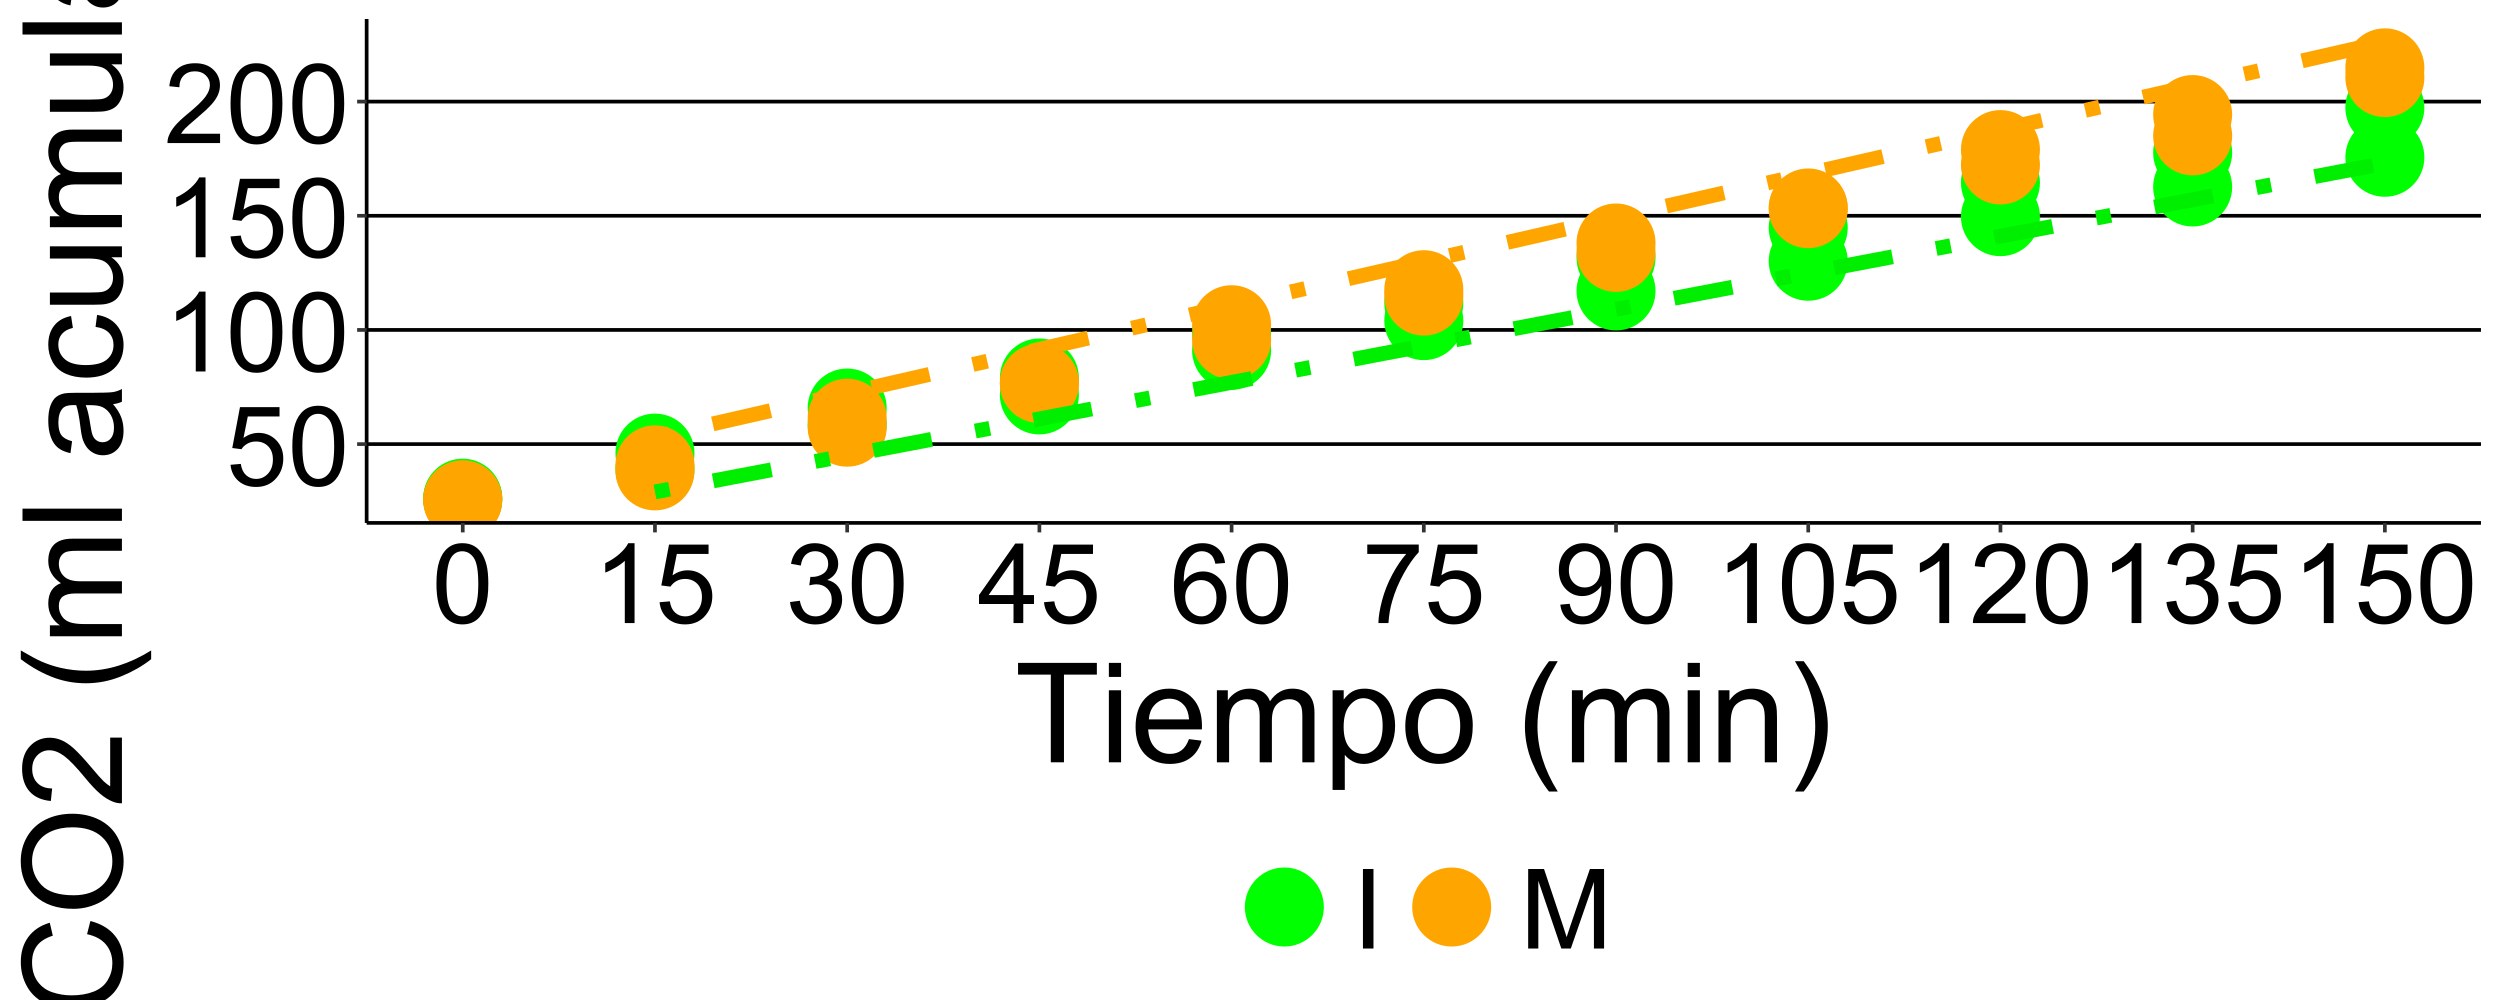 <?xml version="1.0" encoding="UTF-8"?>
<svg xmlns="http://www.w3.org/2000/svg" xmlns:xlink="http://www.w3.org/1999/xlink" width="720" height="288" viewBox="0 0 720 288">
<defs>
<g>
<g id="glyph-0-0">
<path d="M 1.328 -6 L 4.281 -6.25 C 4.5 -4.812 5.008 -3.73 5.805 -3.008 C 6.602 -2.285 7.562 -1.922 8.688 -1.922 C 10.043 -1.922 11.188 -2.434 12.125 -3.453 C 13.062 -4.473 13.531 -5.828 13.531 -7.516 C 13.531 -9.121 13.082 -10.387 12.18 -11.312 C 11.277 -12.238 10.098 -12.703 8.641 -12.703 C 7.734 -12.703 6.918 -12.496 6.188 -12.086 C 5.457 -11.676 4.887 -11.141 4.469 -10.484 L 1.828 -10.828 L 4.047 -22.594 L 15.438 -22.594 L 15.438 -19.906 L 6.297 -19.906 L 5.062 -13.75 C 6.438 -14.707 7.879 -15.188 9.391 -15.188 C 11.391 -15.188 13.078 -14.496 14.453 -13.109 C 15.828 -11.723 16.516 -9.941 16.516 -7.766 C 16.516 -5.691 15.91 -3.902 14.703 -2.391 C 13.234 -0.535 11.23 0.391 8.688 0.391 C 6.605 0.391 4.902 -0.191 3.586 -1.359 C 2.27 -2.527 1.516 -4.074 1.328 -6 Z M 1.328 -6 "/>
</g>
<g id="glyph-0-1">
<path d="M 1.328 -11.297 C 1.328 -14.004 1.605 -16.184 2.164 -17.836 C 2.723 -19.488 3.551 -20.762 4.648 -21.656 C 5.746 -22.551 7.129 -23 8.797 -23 C 10.027 -23 11.105 -22.754 12.031 -22.258 C 12.957 -21.762 13.723 -21.051 14.328 -20.117 C 14.934 -19.184 15.406 -18.051 15.75 -16.711 C 16.094 -15.371 16.266 -13.566 16.266 -11.297 C 16.266 -8.609 15.988 -6.441 15.438 -4.789 C 14.887 -3.137 14.059 -1.863 12.961 -0.961 C 11.863 -0.059 10.473 0.391 8.797 0.391 C 6.59 0.391 4.855 -0.402 3.594 -1.984 C 2.082 -3.891 1.328 -6.996 1.328 -11.297 M 4.219 -11.297 C 4.219 -7.535 4.66 -5.035 5.539 -3.789 C 6.418 -2.543 7.504 -1.922 8.797 -1.922 C 10.09 -1.922 11.176 -2.547 12.055 -3.797 C 12.934 -5.047 13.375 -7.547 13.375 -11.297 C 13.375 -15.066 12.934 -17.574 12.055 -18.812 C 11.176 -20.051 10.078 -20.672 8.766 -20.672 C 7.473 -20.672 6.441 -20.125 5.672 -19.031 C 4.703 -17.637 4.219 -15.059 4.219 -11.297 Z M 4.219 -11.297 "/>
</g>
<g id="glyph-0-2">
<path d="M 11.922 0 L 9.109 0 L 9.109 -17.922 C 8.434 -17.277 7.543 -16.629 6.445 -15.984 C 5.348 -15.34 4.359 -14.855 3.484 -14.531 L 3.484 -17.25 C 5.059 -17.988 6.434 -18.887 7.609 -19.938 C 8.785 -20.988 9.621 -22.012 10.109 -23 L 11.922 -23 Z M 11.922 0 "/>
</g>
<g id="glyph-0-3">
<path d="M 16.109 -2.703 L 16.109 0 L 0.969 0 C 0.949 -0.676 1.059 -1.328 1.297 -1.953 C 1.684 -2.984 2.301 -4 3.148 -5 C 3.996 -6 5.223 -7.156 6.828 -8.469 C 9.316 -10.512 11 -12.129 11.875 -13.32 C 12.75 -14.512 13.188 -15.641 13.188 -16.703 C 13.188 -17.816 12.789 -18.758 11.992 -19.523 C 11.195 -20.289 10.156 -20.672 8.875 -20.672 C 7.52 -20.672 6.438 -20.266 5.625 -19.453 C 4.812 -18.641 4.402 -17.516 4.391 -16.078 L 1.5 -16.375 C 1.699 -18.531 2.441 -20.176 3.734 -21.305 C 5.027 -22.434 6.762 -23 8.938 -23 C 11.137 -23 12.875 -22.391 14.156 -21.172 C 15.438 -19.953 16.078 -18.441 16.078 -16.641 C 16.078 -15.723 15.891 -14.824 15.516 -13.938 C 15.141 -13.051 14.52 -12.121 13.648 -11.141 C 12.777 -10.16 11.332 -8.816 9.312 -7.109 C 7.625 -5.691 6.543 -4.73 6.062 -4.227 C 5.582 -3.723 5.188 -3.215 4.875 -2.703 Z M 16.109 -2.703 "/>
</g>
<g id="glyph-0-4">
<path d="M 1.344 -6.047 L 4.156 -6.422 C 4.48 -4.828 5.027 -3.68 5.805 -2.977 C 6.582 -2.273 7.527 -1.922 8.641 -1.922 C 9.965 -1.922 11.082 -2.379 11.992 -3.297 C 12.902 -4.215 13.359 -5.348 13.359 -6.703 C 13.359 -7.996 12.938 -9.059 12.094 -9.898 C 11.25 -10.738 10.176 -11.156 8.875 -11.156 C 8.344 -11.156 7.684 -11.051 6.891 -10.844 L 7.203 -13.312 C 7.391 -13.293 7.543 -13.281 7.656 -13.281 C 8.855 -13.281 9.934 -13.594 10.891 -14.219 C 11.848 -14.844 12.328 -15.809 12.328 -17.109 C 12.328 -18.141 11.98 -18.996 11.281 -19.672 C 10.582 -20.348 9.684 -20.688 8.578 -20.688 C 7.484 -20.688 6.574 -20.344 5.844 -19.656 C 5.113 -18.969 4.645 -17.938 4.438 -16.562 L 1.625 -17.062 C 1.969 -18.949 2.75 -20.41 3.969 -21.445 C 5.188 -22.48 6.703 -23 8.516 -23 C 9.766 -23 10.918 -22.73 11.969 -22.195 C 13.02 -21.66 13.824 -20.926 14.383 -20 C 14.941 -19.074 15.219 -18.09 15.219 -17.047 C 15.219 -16.059 14.953 -15.156 14.422 -14.344 C 13.891 -13.531 13.105 -12.887 12.062 -12.406 C 13.418 -12.094 14.469 -11.445 15.219 -10.461 C 15.969 -9.477 16.344 -8.246 16.344 -6.766 C 16.344 -4.766 15.613 -3.07 14.156 -1.68 C 12.699 -0.289 10.855 0.406 8.625 0.406 C 6.613 0.406 4.945 -0.191 3.617 -1.391 C 2.289 -2.59 1.531 -4.141 1.344 -6.047 Z M 1.344 -6.047 "/>
</g>
<g id="glyph-0-5">
<path d="M 10.344 0 L 10.344 -5.484 L 0.406 -5.484 L 0.406 -8.062 L 10.859 -22.906 L 13.156 -22.906 L 13.156 -8.062 L 16.25 -8.062 L 16.25 -5.484 L 13.156 -5.484 L 13.156 0 L 10.344 0 M 10.344 -8.062 L 10.344 -18.391 L 3.172 -8.062 Z M 10.344 -8.062 "/>
</g>
<g id="glyph-0-6">
<path d="M 15.922 -17.297 L 13.125 -17.078 C 12.875 -18.184 12.52 -18.984 12.062 -19.484 C 11.301 -20.285 10.363 -20.688 9.25 -20.688 C 8.355 -20.688 7.566 -20.438 6.891 -19.938 C 6.004 -19.293 5.309 -18.348 4.797 -17.109 C 4.285 -15.871 4.02 -14.105 4 -11.812 C 4.676 -12.844 5.504 -13.609 6.484 -14.109 C 7.465 -14.609 8.488 -14.859 9.562 -14.859 C 11.438 -14.859 13.035 -14.168 14.352 -12.789 C 15.668 -11.41 16.328 -9.625 16.328 -7.438 C 16.328 -6 16.02 -4.664 15.398 -3.43 C 14.777 -2.195 13.926 -1.25 12.844 -0.594 C 11.762 0.062 10.531 0.391 9.156 0.391 C 6.812 0.391 4.902 -0.473 3.422 -2.195 C 1.941 -3.918 1.203 -6.762 1.203 -10.719 C 1.203 -15.145 2.02 -18.363 3.656 -20.375 C 5.082 -22.125 7.004 -23 9.422 -23 C 11.223 -23 12.699 -22.496 13.852 -21.484 C 15.004 -20.473 15.691 -19.078 15.922 -17.297 M 4.438 -7.422 C 4.438 -6.453 4.645 -5.527 5.055 -4.641 C 5.465 -3.754 6.043 -3.082 6.781 -2.617 C 7.52 -2.152 8.297 -1.922 9.109 -1.922 C 10.297 -1.922 11.316 -2.402 12.172 -3.359 C 13.027 -4.316 13.453 -5.621 13.453 -7.266 C 13.453 -8.848 13.031 -10.098 12.188 -11.008 C 11.344 -11.918 10.281 -12.375 9 -12.375 C 7.73 -12.375 6.652 -11.918 5.766 -11.008 C 4.879 -10.098 4.438 -8.902 4.438 -7.422 Z M 4.438 -7.422 "/>
</g>
<g id="glyph-0-7">
<path d="M 1.516 -19.906 L 1.516 -22.609 L 16.344 -22.609 L 16.344 -20.422 C 14.887 -18.871 13.441 -16.809 12.008 -14.234 C 10.574 -11.66 9.469 -9.016 8.688 -6.297 C 8.125 -4.379 7.766 -2.281 7.609 0 L 4.719 0 C 4.75 -1.801 5.105 -3.98 5.781 -6.531 C 6.457 -9.082 7.43 -11.543 8.695 -13.914 C 9.961 -16.285 11.309 -18.281 12.734 -19.906 Z M 1.516 -19.906 "/>
</g>
<g id="glyph-0-8">
<path d="M 1.75 -5.297 L 4.453 -5.547 C 4.684 -4.277 5.121 -3.355 5.766 -2.781 C 6.41 -2.207 7.238 -1.922 8.25 -1.922 C 9.113 -1.922 9.871 -2.121 10.523 -2.516 C 11.176 -2.91 11.707 -3.441 12.125 -4.102 C 12.543 -4.762 12.891 -5.656 13.172 -6.781 C 13.453 -7.906 13.594 -9.051 13.594 -10.219 C 13.594 -10.344 13.59 -10.531 13.578 -10.781 C 13.016 -9.887 12.246 -9.16 11.273 -8.602 C 10.301 -8.043 9.246 -7.766 8.109 -7.766 C 6.215 -7.766 4.609 -8.453 3.297 -9.828 C 1.984 -11.203 1.328 -13.016 1.328 -15.266 C 1.328 -17.59 2.012 -19.457 3.383 -20.875 C 4.754 -22.293 6.469 -23 8.531 -23 C 10.02 -23 11.383 -22.598 12.617 -21.797 C 13.852 -20.996 14.789 -19.852 15.43 -18.367 C 16.07 -16.883 16.391 -14.734 16.391 -11.922 C 16.391 -8.996 16.074 -6.664 15.438 -4.93 C 14.801 -3.195 13.855 -1.875 12.602 -0.969 C 11.348 -0.062 9.875 0.391 8.188 0.391 C 6.395 0.391 4.934 -0.105 3.797 -1.102 C 2.66 -2.098 1.98 -3.496 1.75 -5.297 M 13.266 -15.406 C 13.266 -17.02 12.836 -18.301 11.977 -19.25 C 11.117 -20.199 10.082 -20.672 8.875 -20.672 C 7.625 -20.672 6.535 -20.16 5.609 -19.141 C 4.684 -18.121 4.219 -16.797 4.219 -15.172 C 4.219 -13.715 4.66 -12.527 5.539 -11.617 C 6.418 -10.707 7.504 -10.25 8.797 -10.25 C 10.098 -10.25 11.168 -10.707 12.008 -11.617 C 12.848 -12.527 13.266 -13.793 13.266 -15.406 Z M 13.266 -15.406 "/>
</g>
<g id="glyph-0-9">
<path d="M 2.984 0 L 2.984 -22.906 L 6.016 -22.906 L 6.016 0 Z M 2.984 0 "/>
</g>
<g id="glyph-0-10">
<path d="M 2.375 0 L 2.375 -22.906 L 6.938 -22.906 L 12.359 -6.688 C 12.859 -5.176 13.223 -4.047 13.453 -3.297 C 13.715 -4.129 14.121 -5.355 14.672 -6.969 L 20.156 -22.906 L 24.234 -22.906 L 24.234 0 L 21.312 0 L 21.312 -19.172 L 14.656 0 L 11.922 0 L 5.297 -19.5 L 5.297 0 Z M 2.375 0 "/>
</g>
<g id="glyph-1-0">
<path d="M 10.371 0 L 10.371 -25.254 L 0.938 -25.254 L 0.938 -28.633 L 23.633 -28.633 L 23.633 -25.254 L 14.16 -25.254 L 14.16 0 Z M 10.371 0 "/>
</g>
<g id="glyph-1-1">
<path d="M 2.656 -24.59 L 2.656 -28.633 L 6.172 -28.633 L 6.172 -24.59 L 2.656 -24.59 M 2.656 0 L 2.656 -20.742 L 6.172 -20.742 L 6.172 0 Z M 2.656 0 "/>
</g>
<g id="glyph-1-2">
<path d="M 16.836 -6.68 L 20.469 -6.23 C 19.895 -4.109 18.836 -2.461 17.285 -1.289 C 15.734 -0.117 13.758 0.469 11.348 0.469 C 8.312 0.469 5.906 -0.465 4.133 -2.336 C 2.352 -4.203 1.465 -6.824 1.465 -10.195 C 1.465 -13.684 2.363 -16.395 4.16 -18.32 C 5.957 -20.246 8.289 -21.211 11.152 -21.211 C 13.926 -21.211 16.191 -20.266 17.949 -18.379 C 19.707 -16.492 20.586 -13.836 20.586 -10.41 C 20.586 -10.203 20.578 -9.891 20.566 -9.473 L 5.098 -9.473 C 5.227 -7.195 5.871 -5.449 7.031 -4.238 C 8.191 -3.027 9.637 -2.422 11.367 -2.422 C 12.656 -2.422 13.758 -2.762 14.668 -3.438 C 15.578 -4.113 16.301 -5.195 16.836 -6.68 M 5.293 -12.363 L 16.875 -12.363 C 16.719 -14.109 16.277 -15.418 15.547 -16.289 C 14.426 -17.645 12.977 -18.32 11.191 -18.32 C 9.578 -18.32 8.219 -17.781 7.117 -16.699 C 6.02 -15.617 5.41 -14.172 5.293 -12.363 Z M 5.293 -12.363 "/>
</g>
<g id="glyph-1-3">
<path d="M 2.637 0 L 2.637 -20.742 L 5.781 -20.742 L 5.781 -17.832 C 6.434 -18.848 7.297 -19.664 8.379 -20.281 C 9.461 -20.902 10.691 -21.211 12.07 -21.211 C 13.605 -21.211 14.867 -20.891 15.852 -20.254 C 16.832 -19.617 17.527 -18.723 17.93 -17.578 C 19.57 -20 21.707 -21.211 24.336 -21.211 C 26.395 -21.211 27.977 -20.641 29.082 -19.5 C 30.188 -18.363 30.742 -16.609 30.742 -14.238 L 30.742 0 L 27.246 0 L 27.246 -13.066 C 27.246 -14.473 27.133 -15.484 26.906 -16.102 C 26.676 -16.723 26.262 -17.219 25.664 -17.598 C 25.066 -17.977 24.363 -18.164 23.555 -18.164 C 22.098 -18.164 20.887 -17.68 19.922 -16.711 C 18.957 -15.738 18.477 -14.188 18.477 -12.051 L 18.477 0 L 14.961 0 L 14.961 -13.477 C 14.961 -15.039 14.676 -16.211 14.102 -16.992 C 13.527 -17.773 12.59 -18.164 11.289 -18.164 C 10.301 -18.164 9.383 -17.902 8.547 -17.383 C 7.703 -16.863 7.098 -16.102 6.719 -15.098 C 6.34 -14.094 6.152 -12.648 6.152 -10.762 L 6.152 0 Z M 2.637 0 "/>
</g>
<g id="glyph-1-4">
<path d="M 2.637 7.949 L 2.637 -20.742 L 5.84 -20.742 L 5.84 -18.047 C 6.594 -19.102 7.449 -19.891 8.398 -20.422 C 9.348 -20.945 10.5 -21.211 11.855 -21.211 C 13.625 -21.211 15.188 -20.754 16.543 -19.844 C 17.898 -18.934 18.918 -17.648 19.609 -15.984 C 20.301 -14.328 20.645 -12.508 20.645 -10.527 C 20.645 -8.406 20.266 -6.492 19.5 -4.797 C 18.742 -3.094 17.633 -1.793 16.18 -0.891 C 14.73 0.016 13.203 0.469 11.602 0.469 C 10.43 0.469 9.379 0.223 8.445 -0.273 C 7.516 -0.77 6.75 -1.395 6.152 -2.148 L 6.152 7.949 L 2.637 7.949 M 5.82 -10.254 C 5.82 -7.586 6.359 -5.613 7.441 -4.336 C 8.523 -3.059 9.832 -2.422 11.367 -2.422 C 12.93 -2.422 14.266 -3.082 15.383 -4.406 C 16.492 -5.727 17.051 -7.773 17.051 -10.547 C 17.051 -13.191 16.508 -15.168 15.422 -16.484 C 14.332 -17.801 13.035 -18.457 11.523 -18.457 C 10.027 -18.457 8.703 -17.758 7.547 -16.359 C 6.398 -14.957 5.82 -12.922 5.82 -10.254 Z M 5.82 -10.254 "/>
</g>
<g id="glyph-1-5">
<path d="M 1.328 -10.371 C 1.328 -14.211 2.395 -17.059 4.531 -18.906 C 6.316 -20.441 8.488 -21.211 11.055 -21.211 C 13.906 -21.211 16.238 -20.277 18.047 -18.406 C 19.855 -16.539 20.762 -13.957 20.762 -10.664 C 20.762 -7.996 20.359 -5.895 19.562 -4.367 C 18.758 -2.836 17.594 -1.648 16.062 -0.801 C 14.535 0.047 12.863 0.469 11.055 0.469 C 8.152 0.469 5.805 -0.461 4.016 -2.324 C 2.223 -4.188 1.328 -6.867 1.328 -10.371 M 4.941 -10.371 C 4.941 -7.715 5.52 -5.727 6.68 -4.406 C 7.84 -3.082 9.297 -2.422 11.055 -2.422 C 12.801 -2.422 14.25 -3.086 15.41 -4.414 C 16.57 -5.742 17.148 -7.766 17.148 -10.488 C 17.148 -13.055 16.566 -14.996 15.398 -16.32 C 14.234 -17.641 12.785 -18.301 11.055 -18.301 C 9.297 -18.301 7.84 -17.645 6.68 -16.328 C 5.52 -15.012 4.941 -13.027 4.941 -10.371 Z M 4.941 -10.371 "/>
</g>
<g id="glyph-1-6">
</g>
<g id="glyph-1-7">
<path d="M 9.355 8.418 C 7.414 5.969 5.773 3.105 4.434 -0.176 C 3.094 -3.457 2.422 -6.855 2.422 -10.371 C 2.422 -13.469 2.922 -16.438 3.926 -19.277 C 5.098 -22.57 6.906 -25.852 9.355 -29.121 L 11.875 -29.121 C 10.301 -26.414 9.258 -24.48 8.75 -23.32 C 7.957 -21.523 7.332 -19.648 6.875 -17.695 C 6.316 -15.262 6.035 -12.812 6.035 -10.352 C 6.035 -4.09 7.98 2.168 11.875 8.418 Z M 9.355 8.418 "/>
</g>
<g id="glyph-1-8">
<path d="M 2.637 0 L 2.637 -20.742 L 5.801 -20.742 L 5.801 -17.793 C 7.324 -20.07 9.523 -21.211 12.402 -21.211 C 13.652 -21.211 14.801 -20.984 15.852 -20.539 C 16.898 -20.086 17.684 -19.5 18.203 -18.77 C 18.723 -18.039 19.09 -17.176 19.297 -16.172 C 19.426 -15.52 19.492 -14.383 19.492 -12.754 L 19.492 0 L 15.977 0 L 15.977 -12.617 C 15.977 -14.051 15.84 -15.121 15.566 -15.828 C 15.293 -16.539 14.809 -17.105 14.109 -17.531 C 13.414 -17.953 12.598 -18.164 11.66 -18.164 C 10.164 -18.164 8.871 -17.688 7.781 -16.738 C 6.695 -15.789 6.152 -13.984 6.152 -11.328 L 6.152 0 Z M 2.637 0 "/>
</g>
<g id="glyph-1-9">
<path d="M 4.941 8.418 L 2.422 8.418 C 6.316 2.168 8.262 -4.09 8.262 -10.352 C 8.262 -12.801 7.98 -15.227 7.422 -17.637 C 6.98 -19.59 6.359 -21.465 5.566 -23.262 C 5.059 -24.434 4.012 -26.387 2.422 -29.121 L 4.941 -29.121 C 7.391 -25.852 9.199 -22.57 10.371 -19.277 C 11.375 -16.438 11.875 -13.469 11.875 -10.371 C 11.875 -6.855 11.203 -3.457 9.852 -0.176 C 8.508 3.105 6.867 5.969 4.941 8.418 Z M 4.941 8.418 "/>
</g>
<g id="glyph-2-0">
<path d="M -10.039 -23.516 L -9.082 -27.305 C -5.969 -26.512 -3.598 -25.082 -1.961 -23.016 C -0.328 -20.953 0.488 -18.43 0.488 -15.449 C 0.488 -12.363 -0.141 -9.852 -1.395 -7.922 C -2.652 -5.984 -4.473 -4.516 -6.855 -3.508 C -9.238 -2.496 -11.797 -1.992 -14.531 -1.992 C -17.512 -1.992 -20.113 -2.562 -22.336 -3.703 C -24.555 -4.84 -26.242 -6.461 -27.391 -8.566 C -28.547 -10.668 -29.121 -12.98 -29.121 -15.508 C -29.121 -18.371 -28.391 -20.781 -26.934 -22.734 C -25.477 -24.688 -23.426 -26.047 -20.781 -26.816 L -19.902 -23.086 C -21.984 -22.422 -23.504 -21.457 -24.453 -20.195 C -25.402 -18.934 -25.879 -17.344 -25.879 -15.43 C -25.879 -13.23 -25.352 -11.391 -24.297 -9.914 C -23.242 -8.434 -21.828 -7.395 -20.047 -6.797 C -18.273 -6.199 -16.438 -5.898 -14.551 -5.898 C -12.117 -5.898 -9.988 -6.254 -8.172 -6.965 C -6.355 -7.672 -5 -8.777 -4.102 -10.273 C -3.203 -11.77 -2.754 -13.391 -2.754 -15.137 C -2.754 -17.258 -3.367 -19.055 -4.59 -20.527 C -5.812 -22 -7.629 -22.996 -10.039 -23.516 Z M -10.039 -23.516 "/>
</g>
<g id="glyph-2-1">
<path d="M -13.945 -1.934 C -18.699 -1.934 -22.418 -3.211 -25.109 -5.762 C -27.797 -8.312 -29.141 -11.609 -29.141 -15.645 C -29.141 -18.289 -28.508 -20.672 -27.246 -22.793 C -25.984 -24.914 -24.223 -26.531 -21.961 -27.648 C -19.703 -28.758 -17.141 -29.316 -14.277 -29.316 C -11.375 -29.316 -8.777 -28.73 -6.484 -27.559 C -4.191 -26.387 -2.457 -24.727 -1.277 -22.578 C -0.102 -20.43 0.488 -18.113 0.488 -15.625 C 0.488 -12.93 -0.164 -10.52 -1.465 -8.398 C -2.766 -6.277 -4.543 -4.668 -6.797 -3.574 C -9.051 -2.48 -11.434 -1.934 -13.945 -1.934 M -13.887 -5.84 C -10.438 -5.84 -7.719 -6.77 -5.73 -8.625 C -3.746 -10.477 -2.754 -12.805 -2.754 -15.605 C -2.754 -18.457 -3.758 -20.805 -5.762 -22.648 C -7.766 -24.488 -10.613 -25.41 -14.297 -25.41 C -16.629 -25.41 -18.664 -25.016 -20.398 -24.227 C -22.141 -23.441 -23.484 -22.289 -24.445 -20.773 C -25.398 -19.254 -25.879 -17.551 -25.879 -15.664 C -25.879 -12.98 -24.957 -10.676 -23.117 -8.742 C -21.273 -6.809 -18.195 -5.84 -13.887 -5.84 Z M -13.887 -5.84 "/>
</g>
<g id="glyph-2-2">
<path d="M -3.379 -20.137 L 0 -20.137 L 0 -1.211 C -0.848 -1.184 -1.66 -1.32 -2.441 -1.621 C -3.73 -2.102 -5 -2.875 -6.25 -3.938 C -7.5 -4.996 -8.945 -6.531 -10.586 -8.535 C -13.137 -11.648 -15.16 -13.75 -16.648 -14.844 C -18.141 -15.938 -19.551 -16.484 -20.879 -16.484 C -22.273 -16.484 -23.445 -15.988 -24.406 -14.992 C -25.359 -13.996 -25.84 -12.695 -25.84 -11.094 C -25.84 -9.402 -25.332 -8.047 -24.316 -7.031 C -23.301 -6.016 -21.895 -5.5 -20.098 -5.488 L -20.469 -1.875 C -23.164 -2.121 -25.219 -3.055 -26.633 -4.668 C -28.043 -6.281 -28.75 -8.449 -28.75 -11.172 C -28.75 -13.918 -27.988 -16.094 -26.465 -17.695 C -24.941 -19.297 -23.055 -20.098 -20.801 -20.098 C -19.656 -20.098 -18.527 -19.863 -17.422 -19.395 C -16.316 -18.926 -15.148 -18.148 -13.926 -17.062 C -12.703 -15.973 -11.023 -14.168 -8.887 -11.641 C -7.117 -9.531 -5.914 -8.176 -5.281 -7.578 C -4.652 -6.98 -4.016 -6.484 -3.379 -6.094 Z M -3.379 -20.137 "/>
</g>
<g id="glyph-2-3">
</g>
<g id="glyph-2-4">
<path d="M 8.418 -9.355 C 5.969 -7.414 3.105 -5.773 -0.176 -4.434 C -3.457 -3.094 -6.855 -2.422 -10.371 -2.422 C -13.469 -2.422 -16.438 -2.922 -19.277 -3.926 C -22.57 -5.098 -25.852 -6.906 -29.121 -9.355 L -29.121 -11.875 C -26.414 -10.301 -24.48 -9.258 -23.32 -8.75 C -21.523 -7.957 -19.648 -7.332 -17.695 -6.875 C -15.262 -6.316 -12.812 -6.035 -10.352 -6.035 C -4.09 -6.035 2.168 -7.98 8.418 -11.875 Z M 8.418 -9.355 "/>
</g>
<g id="glyph-2-5">
<path d="M 0 -2.637 L -20.742 -2.637 L -20.742 -5.781 L -17.832 -5.781 C -18.848 -6.434 -19.664 -7.297 -20.281 -8.379 C -20.902 -9.461 -21.211 -10.691 -21.211 -12.07 C -21.211 -13.605 -20.891 -14.867 -20.254 -15.852 C -19.617 -16.832 -18.723 -17.527 -17.578 -17.93 C -20 -19.57 -21.211 -21.707 -21.211 -24.336 C -21.211 -26.395 -20.641 -27.977 -19.5 -29.082 C -18.363 -30.188 -16.609 -30.742 -14.238 -30.742 L 0 -30.742 L 0 -27.246 L -13.066 -27.246 C -14.473 -27.246 -15.484 -27.133 -16.102 -26.906 C -16.723 -26.676 -17.219 -26.262 -17.598 -25.664 C -17.977 -25.066 -18.164 -24.363 -18.164 -23.555 C -18.164 -22.098 -17.68 -20.887 -16.711 -19.922 C -15.738 -18.957 -14.188 -18.477 -12.051 -18.477 L 0 -18.477 L 0 -14.961 L -13.477 -14.961 C -15.039 -14.961 -16.211 -14.676 -16.992 -14.102 C -17.773 -13.527 -18.164 -12.59 -18.164 -11.289 C -18.164 -10.301 -17.902 -9.387 -17.383 -8.547 C -16.863 -7.707 -16.102 -7.098 -15.098 -6.719 C -14.094 -6.34 -12.648 -6.152 -10.762 -6.152 L 0 -6.152 Z M 0 -2.637 "/>
</g>
<g id="glyph-2-6">
<path d="M 0 -2.559 L -28.633 -2.559 L -28.633 -6.074 L 0 -6.074 Z M 0 -2.559 "/>
</g>
<g id="glyph-2-7">
<path d="M -2.559 -16.172 C -1.453 -14.871 -0.672 -13.617 -0.215 -12.414 C 0.242 -11.207 0.469 -9.914 0.469 -8.535 C 0.469 -6.258 -0.09 -4.504 -1.199 -3.281 C -2.312 -2.059 -3.738 -1.445 -5.469 -1.445 C -6.484 -1.445 -7.414 -1.676 -8.25 -2.141 C -9.094 -2.602 -9.766 -3.207 -10.273 -3.957 C -10.781 -4.703 -11.164 -5.547 -11.426 -6.484 C -11.609 -7.176 -11.785 -8.215 -11.953 -9.609 C -12.293 -12.449 -12.695 -14.539 -13.164 -15.879 C -13.645 -15.891 -13.953 -15.898 -14.082 -15.898 C -15.516 -15.898 -16.523 -15.566 -17.109 -14.902 C -17.902 -14.004 -18.301 -12.668 -18.301 -10.898 C -18.301 -9.246 -18.012 -8.023 -17.43 -7.238 C -16.852 -6.449 -15.828 -5.867 -14.355 -5.488 L -14.824 -2.051 C -16.297 -2.363 -17.484 -2.879 -18.391 -3.594 C -19.293 -4.309 -19.988 -5.344 -20.477 -6.699 C -20.969 -8.055 -21.211 -9.621 -21.211 -11.406 C -21.211 -13.176 -21.004 -14.617 -20.586 -15.723 C -20.168 -16.828 -19.645 -17.645 -19.016 -18.164 C -18.383 -18.684 -17.586 -19.051 -16.621 -19.258 C -16.023 -19.375 -14.941 -19.434 -13.379 -19.434 L -8.691 -19.434 C -5.422 -19.434 -3.355 -19.508 -2.488 -19.656 C -1.625 -19.809 -0.793 -20.105 0 -20.547 L 0 -16.875 C -0.73 -16.512 -1.582 -16.277 -2.559 -16.172 M -10.41 -15.879 C -9.891 -14.602 -9.445 -12.688 -9.082 -10.137 C -8.875 -8.691 -8.641 -7.668 -8.379 -7.07 C -8.117 -6.473 -7.738 -6.008 -7.234 -5.684 C -6.734 -5.359 -6.18 -5.195 -5.566 -5.195 C -4.629 -5.195 -3.848 -5.551 -3.223 -6.258 C -2.598 -6.969 -2.285 -8.008 -2.285 -9.375 C -2.285 -10.73 -2.582 -11.934 -3.172 -12.988 C -3.766 -14.043 -4.578 -14.816 -5.605 -15.312 C -6.398 -15.691 -7.57 -15.879 -9.121 -15.879 Z M -10.41 -15.879 "/>
</g>
<g id="glyph-2-8">
<path d="M -7.598 -16.172 L -7.148 -19.629 C -4.766 -19.25 -2.898 -18.285 -1.551 -16.727 C -0.207 -15.172 0.469 -13.262 0.469 -10.996 C 0.469 -8.156 -0.457 -5.875 -2.312 -4.148 C -4.168 -2.426 -6.828 -1.562 -10.293 -1.562 C -12.531 -1.562 -14.492 -1.934 -16.172 -2.676 C -17.852 -3.418 -19.109 -4.547 -19.953 -6.066 C -20.789 -7.582 -21.211 -9.23 -21.211 -11.016 C -21.211 -13.27 -20.641 -15.109 -19.5 -16.543 C -18.363 -17.977 -16.746 -18.895 -14.648 -19.297 L -14.121 -15.879 C -15.516 -15.555 -16.562 -14.977 -17.266 -14.152 C -17.969 -13.324 -18.32 -12.324 -18.32 -11.152 C -18.32 -9.383 -17.688 -7.941 -16.414 -6.836 C -15.148 -5.73 -13.137 -5.176 -10.391 -5.176 C -7.605 -5.176 -5.578 -5.711 -4.316 -6.777 C -3.055 -7.844 -2.422 -9.238 -2.422 -10.957 C -2.422 -12.336 -2.844 -13.488 -3.691 -14.414 C -4.539 -15.34 -5.84 -15.926 -7.598 -16.172 Z M -7.598 -16.172 "/>
</g>
<g id="glyph-2-9">
<path d="M 0 -16.23 L -3.047 -16.23 C -0.703 -14.617 0.469 -12.422 0.469 -9.648 C 0.469 -8.426 0.234 -7.281 -0.234 -6.219 C -0.703 -5.16 -1.293 -4.371 -2 -3.859 C -2.711 -3.344 -3.582 -2.98 -4.609 -2.773 C -5.301 -2.629 -6.395 -2.559 -7.891 -2.559 L -20.742 -2.559 L -20.742 -6.074 L -9.238 -6.074 C -7.402 -6.074 -6.164 -6.145 -5.527 -6.289 C -4.602 -6.512 -3.875 -6.98 -3.348 -7.695 C -2.82 -8.41 -2.559 -9.297 -2.559 -10.352 C -2.559 -11.406 -2.828 -12.395 -3.367 -13.32 C -3.91 -14.246 -4.645 -14.898 -5.574 -15.281 C -6.508 -15.668 -7.859 -15.859 -9.629 -15.859 L -20.742 -15.859 L -20.742 -19.375 L 0 -19.375 Z M 0 -16.23 "/>
</g>
<g id="glyph-2-10">
<path d="M 0 -16.094 L -2.617 -16.094 C -0.559 -14.777 0.469 -12.844 0.469 -10.293 C 0.469 -8.641 0.012 -7.117 -0.898 -5.734 C -1.809 -4.344 -3.082 -3.273 -4.719 -2.512 C -6.352 -1.75 -8.23 -1.367 -10.352 -1.367 C -12.422 -1.367 -14.301 -1.711 -15.984 -2.402 C -17.672 -3.094 -18.965 -4.129 -19.863 -5.508 C -20.762 -6.887 -21.211 -8.43 -21.211 -10.137 C -21.211 -11.387 -20.945 -12.5 -20.422 -13.477 C -19.891 -14.453 -19.207 -15.246 -18.359 -15.859 L -28.633 -15.859 L -28.633 -19.355 L 0 -19.355 L 0 -16.094 M -10.352 -4.98 C -7.695 -4.98 -5.711 -5.539 -4.395 -6.66 C -3.078 -7.781 -2.422 -9.102 -2.422 -10.625 C -2.422 -12.16 -3.051 -13.469 -4.305 -14.539 C -5.562 -15.617 -7.48 -16.152 -10.059 -16.152 C -12.898 -16.152 -14.98 -15.605 -16.309 -14.512 C -17.637 -13.418 -18.301 -12.07 -18.301 -10.469 C -18.301 -8.906 -17.664 -7.602 -16.387 -6.555 C -15.109 -5.504 -13.098 -4.98 -10.352 -4.98 Z M -10.352 -4.98 "/>
</g>
<g id="glyph-2-11">
<path d="M -10.371 -1.328 C -14.211 -1.328 -17.059 -2.395 -18.906 -4.531 C -20.441 -6.316 -21.211 -8.488 -21.211 -11.055 C -21.211 -13.906 -20.277 -16.238 -18.406 -18.047 C -16.539 -19.855 -13.957 -20.762 -10.664 -20.762 C -7.996 -20.762 -5.895 -20.359 -4.363 -19.562 C -2.836 -18.758 -1.648 -17.594 -0.801 -16.062 C 0.047 -14.535 0.469 -12.863 0.469 -11.055 C 0.469 -8.152 -0.461 -5.805 -2.324 -4.016 C -4.188 -2.223 -6.867 -1.328 -10.371 -1.328 M -10.371 -4.941 C -7.715 -4.941 -5.727 -5.52 -4.406 -6.68 C -3.082 -7.84 -2.422 -9.297 -2.422 -11.055 C -2.422 -12.801 -3.086 -14.25 -4.414 -15.41 C -5.742 -16.57 -7.766 -17.148 -10.488 -17.148 C -13.055 -17.148 -14.996 -16.566 -16.32 -15.402 C -17.641 -14.234 -18.301 -12.785 -18.301 -11.055 C -18.301 -9.297 -17.645 -7.84 -16.328 -6.68 C -15.012 -5.52 -13.027 -4.941 -10.371 -4.941 Z M -10.371 -4.941 "/>
</g>
<g id="glyph-2-12">
<path d="M 0.488 0 L -29.121 -8.301 L -29.121 -11.113 L 0.488 -2.832 Z M 0.488 0 "/>
</g>
<g id="glyph-2-13">
<path d="M 0 -2.93 L -28.633 -2.93 L -28.633 -6.719 L -14.434 -6.719 L -28.633 -20.938 L -28.633 -26.074 L -17.031 -14.062 L 0 -26.602 L 0 -21.602 L -14.492 -11.406 L -9.922 -6.719 L 0 -6.719 Z M 0 -2.93 "/>
</g>
<g id="glyph-2-14">
<path d="M 1.719 -1.992 L 2.227 -5.41 C 3.281 -5.555 4.051 -5.949 4.531 -6.602 C 5.184 -7.473 5.508 -8.664 5.508 -10.176 C 5.508 -11.805 5.184 -13.059 4.531 -13.945 C 3.879 -14.832 2.969 -15.43 1.797 -15.742 C 1.082 -15.926 -0.422 -16.008 -2.715 -15.996 C -0.906 -14.461 0 -12.547 0 -10.254 C 0 -7.402 -1.027 -5.195 -3.086 -3.633 C -5.145 -2.07 -7.609 -1.289 -10.488 -1.289 C -12.469 -1.289 -14.293 -1.648 -15.969 -2.363 C -17.641 -3.078 -18.934 -4.117 -19.844 -5.48 C -20.754 -6.84 -21.211 -8.438 -21.211 -10.273 C -21.211 -12.723 -20.223 -14.738 -18.242 -16.328 L -20.742 -16.328 L -20.742 -19.57 L -2.812 -19.57 C 0.418 -19.57 2.707 -19.242 4.055 -18.586 C 5.402 -17.926 6.465 -16.883 7.246 -15.461 C 8.027 -14.031 8.418 -12.277 8.418 -10.195 C 8.418 -7.723 7.859 -5.723 6.75 -4.199 C 5.633 -2.676 3.957 -1.941 1.719 -1.992 M -10.742 -4.902 C -8.02 -4.902 -6.035 -5.441 -4.785 -6.523 C -3.535 -7.605 -2.91 -8.957 -2.91 -10.586 C -2.91 -12.199 -3.531 -13.555 -4.773 -14.648 C -6.02 -15.742 -7.969 -16.289 -10.625 -16.289 C -13.164 -16.289 -15.078 -15.727 -16.367 -14.602 C -17.656 -13.473 -18.301 -12.117 -18.301 -10.527 C -18.301 -8.965 -17.664 -7.637 -16.398 -6.543 C -15.125 -5.449 -13.242 -4.902 -10.742 -4.902 Z M -10.742 -4.902 "/>
</g>
<g id="glyph-2-15">
<path d="M 8.418 -4.941 L 8.418 -2.422 C 2.168 -6.316 -4.09 -8.262 -10.352 -8.262 C -12.801 -8.262 -15.227 -7.98 -17.637 -7.422 C -19.59 -6.98 -21.465 -6.359 -23.262 -5.566 C -24.434 -5.059 -26.387 -4.012 -29.121 -2.422 L -29.121 -4.941 C -25.852 -7.391 -22.57 -9.199 -19.277 -10.371 C -16.438 -11.375 -13.469 -11.875 -10.371 -11.875 C -6.855 -11.875 -3.457 -11.203 -0.176 -9.852 C 3.105 -8.508 5.969 -6.867 8.418 -4.941 Z M 8.418 -4.941 "/>
</g>
</g>
<clipPath id="clip-0">
<path clip-rule="nonzero" d="M 105.594 5.48 L 714.523 5.48 L 714.523 150.602 L 105.594 150.602 Z M 105.594 5.48 "/>
</clipPath>
<clipPath id="clip-1">
<path clip-rule="nonzero" d="M 105.594 127 L 714.523 127 L 714.523 129 L 105.594 129 Z M 105.594 127 "/>
</clipPath>
<clipPath id="clip-2">
<path clip-rule="nonzero" d="M 105.594 94 L 714.523 94 L 714.523 96 L 105.594 96 Z M 105.594 94 "/>
</clipPath>
<clipPath id="clip-3">
<path clip-rule="nonzero" d="M 105.594 61 L 714.523 61 L 714.523 63 L 105.594 63 Z M 105.594 61 "/>
</clipPath>
<clipPath id="clip-4">
<path clip-rule="nonzero" d="M 105.594 28 L 714.523 28 L 714.523 30 L 105.594 30 Z M 105.594 28 "/>
</clipPath>
<clipPath id="clip-5">
<path clip-rule="nonzero" d="M 122 132 L 145 132 L 145 150.602 L 122 150.602 Z M 122 132 "/>
</clipPath>
<clipPath id="clip-6">
<path clip-rule="nonzero" d="M 121 132 L 145 132 L 145 150.602 L 121 150.602 Z M 121 132 "/>
</clipPath>
<clipPath id="clip-7">
<path clip-rule="nonzero" d="M 122 132 L 145 132 L 145 150.602 L 122 150.602 Z M 122 132 "/>
</clipPath>
<clipPath id="clip-8">
<path clip-rule="nonzero" d="M 121 132 L 145 132 L 145 150.602 L 121 150.602 Z M 121 132 "/>
</clipPath>
<clipPath id="clip-9">
<path clip-rule="nonzero" d="M 122 132 L 145 132 L 145 150.602 L 122 150.602 Z M 122 132 "/>
</clipPath>
<clipPath id="clip-10">
<path clip-rule="nonzero" d="M 121 132 L 145 132 L 145 150.602 L 121 150.602 Z M 121 132 "/>
</clipPath>
<clipPath id="clip-11">
<path clip-rule="nonzero" d="M 122 132 L 145 132 L 145 150.602 L 122 150.602 Z M 122 132 "/>
</clipPath>
<clipPath id="clip-12">
<path clip-rule="nonzero" d="M 121 132 L 145 132 L 145 150.602 L 121 150.602 Z M 121 132 "/>
</clipPath>
</defs>
<rect x="-72" y="-28.8" width="864" height="345.6" fill="rgb(100%, 100%, 100%)" fill-opacity="1"/>
<rect x="-72" y="-28.8" width="864" height="345.6" fill="rgb(100%, 100%, 100%)" fill-opacity="1"/>
<path fill="none" stroke-width="1.067" stroke-linecap="round" stroke-linejoin="round" stroke="rgb(100%, 100%, 100%)" stroke-opacity="1" stroke-miterlimit="10" d="M 0 288 L 720 288 L 720 0 L 0 0 Z M 0 288 "/>
<g clip-path="url(#clip-0)">
<path fill-rule="nonzero" fill="rgb(100%, 100%, 100%)" fill-opacity="1" d="M 105.594 150.598 L 714.523 150.598 L 714.523 5.477 L 105.594 5.477 Z M 105.594 150.598 "/>
</g>
<g clip-path="url(#clip-1)">
<path fill="none" stroke-width="1.067" stroke-linecap="butt" stroke-linejoin="round" stroke="rgb(0%, 0%, 0%)" stroke-opacity="1" stroke-miterlimit="10" d="M 105.594 127.902 L 714.52 127.902 "/>
</g>
<g clip-path="url(#clip-2)">
<path fill="none" stroke-width="1.067" stroke-linecap="butt" stroke-linejoin="round" stroke="rgb(0%, 0%, 0%)" stroke-opacity="1" stroke-miterlimit="10" d="M 105.594 95.02 L 714.52 95.02 "/>
</g>
<g clip-path="url(#clip-3)">
<path fill="none" stroke-width="1.067" stroke-linecap="butt" stroke-linejoin="round" stroke="rgb(0%, 0%, 0%)" stroke-opacity="1" stroke-miterlimit="10" d="M 105.594 62.141 L 714.52 62.141 "/>
</g>
<g clip-path="url(#clip-4)">
<path fill="none" stroke-width="1.067" stroke-linecap="butt" stroke-linejoin="round" stroke="rgb(0%, 0%, 0%)" stroke-opacity="1" stroke-miterlimit="10" d="M 105.594 29.258 L 714.52 29.258 "/>
</g>
<g clip-path="url(#clip-5)">
<path fill-rule="nonzero" fill="rgb(0%, 100%, 0%)" fill-opacity="1" d="M 144.293 143.477 C 144.293 149.566 139.359 154.5 133.27 154.5 C 127.184 154.5 122.246 149.566 122.246 143.477 C 122.246 137.391 127.184 132.453 133.27 132.453 C 139.359 132.453 144.293 137.391 144.293 143.477 "/>
</g>
<g clip-path="url(#clip-6)">
<path fill="none" stroke-width="0.709" stroke-linecap="round" stroke-linejoin="round" stroke="rgb(0%, 100%, 0%)" stroke-opacity="1" stroke-miterlimit="10" d="M 144.293 143.477 C 144.293 149.566 139.359 154.5 133.27 154.5 C 127.184 154.5 122.246 149.566 122.246 143.477 C 122.246 137.391 127.184 132.453 133.27 132.453 C 139.359 132.453 144.293 137.391 144.293 143.477 "/>
</g>
<path fill-rule="nonzero" fill="rgb(0%, 100%, 0%)" fill-opacity="1" stroke-width="0.709" stroke-linecap="round" stroke-linejoin="round" stroke="rgb(0%, 100%, 0%)" stroke-opacity="1" stroke-miterlimit="10" d="M 199.652 130.496 C 199.652 136.586 194.715 141.523 188.629 141.523 C 182.539 141.523 177.605 136.586 177.605 130.496 C 177.605 124.41 182.539 119.473 188.629 119.473 C 194.715 119.473 199.652 124.41 199.652 130.496 "/>
<path fill-rule="nonzero" fill="rgb(0%, 100%, 0%)" fill-opacity="1" stroke-width="0.709" stroke-linecap="round" stroke-linejoin="round" stroke="rgb(0%, 100%, 0%)" stroke-opacity="1" stroke-miterlimit="10" d="M 255.008 117.52 C 255.008 123.605 250.074 128.543 243.984 128.543 C 237.895 128.543 232.961 123.605 232.961 117.52 C 232.961 111.43 237.895 106.496 243.984 106.496 C 250.074 106.496 255.008 111.43 255.008 117.52 "/>
<path fill-rule="nonzero" fill="rgb(0%, 100%, 0%)" fill-opacity="1" stroke-width="0.709" stroke-linecap="round" stroke-linejoin="round" stroke="rgb(0%, 100%, 0%)" stroke-opacity="1" stroke-miterlimit="10" d="M 310.367 108.867 C 310.367 114.953 305.43 119.891 299.344 119.891 C 293.254 119.891 288.316 114.953 288.316 108.867 C 288.316 102.777 293.254 97.84 299.344 97.84 C 305.43 97.84 310.367 102.777 310.367 108.867 "/>
<path fill-rule="nonzero" fill="rgb(0%, 100%, 0%)" fill-opacity="1" stroke-width="0.709" stroke-linecap="round" stroke-linejoin="round" stroke="rgb(0%, 100%, 0%)" stroke-opacity="1" stroke-miterlimit="10" d="M 365.723 95.887 C 365.723 101.973 360.789 106.91 354.699 106.91 C 348.609 106.91 343.676 101.973 343.676 95.887 C 343.676 89.797 348.609 84.863 354.699 84.863 C 360.789 84.863 365.723 89.797 365.723 95.887 "/>
<path fill-rule="nonzero" fill="rgb(0%, 100%, 0%)" fill-opacity="1" stroke-width="0.709" stroke-linecap="round" stroke-linejoin="round" stroke="rgb(0%, 100%, 0%)" stroke-opacity="1" stroke-miterlimit="10" d="M 421.082 87.234 C 421.082 93.32 416.145 98.258 410.055 98.258 C 403.969 98.258 399.031 93.32 399.031 87.234 C 399.031 81.145 403.969 76.207 410.055 76.207 C 416.145 76.207 421.082 81.145 421.082 87.234 "/>
<path fill-rule="nonzero" fill="rgb(0%, 100%, 0%)" fill-opacity="1" stroke-width="0.709" stroke-linecap="round" stroke-linejoin="round" stroke="rgb(0%, 100%, 0%)" stroke-opacity="1" stroke-miterlimit="10" d="M 476.438 74.254 C 476.438 80.34 471.5 85.277 465.414 85.277 C 459.324 85.277 454.391 80.34 454.391 74.254 C 454.391 68.164 459.324 63.23 465.414 63.23 C 471.5 63.23 476.438 68.164 476.438 74.254 "/>
<path fill-rule="nonzero" fill="rgb(0%, 100%, 0%)" fill-opacity="1" stroke-width="0.709" stroke-linecap="round" stroke-linejoin="round" stroke="rgb(0%, 100%, 0%)" stroke-opacity="1" stroke-miterlimit="10" d="M 531.793 65.602 C 531.793 71.688 526.859 76.625 520.77 76.625 C 514.684 76.625 509.746 71.688 509.746 65.602 C 509.746 59.512 514.684 54.574 520.77 54.574 C 526.859 54.574 531.793 59.512 531.793 65.602 "/>
<path fill-rule="nonzero" fill="rgb(0%, 100%, 0%)" fill-opacity="1" stroke-width="0.709" stroke-linecap="round" stroke-linejoin="round" stroke="rgb(0%, 100%, 0%)" stroke-opacity="1" stroke-miterlimit="10" d="M 587.152 52.621 C 587.152 58.711 582.215 63.645 576.129 63.645 C 570.039 63.645 565.105 58.711 565.105 52.621 C 565.105 46.531 570.039 41.598 576.129 41.598 C 582.215 41.598 587.152 46.531 587.152 52.621 "/>
<path fill-rule="nonzero" fill="rgb(0%, 100%, 0%)" fill-opacity="1" stroke-width="0.709" stroke-linecap="round" stroke-linejoin="round" stroke="rgb(0%, 100%, 0%)" stroke-opacity="1" stroke-miterlimit="10" d="M 642.508 43.969 C 642.508 50.055 637.574 54.992 631.484 54.992 C 625.395 54.992 620.461 50.055 620.461 43.969 C 620.461 37.879 625.395 32.945 631.484 32.945 C 637.574 32.945 642.508 37.879 642.508 43.969 "/>
<path fill-rule="nonzero" fill="rgb(0%, 100%, 0%)" fill-opacity="1" stroke-width="0.709" stroke-linecap="round" stroke-linejoin="round" stroke="rgb(0%, 100%, 0%)" stroke-opacity="1" stroke-miterlimit="10" d="M 697.867 30.988 C 697.867 37.078 692.93 42.012 686.844 42.012 C 680.754 42.012 675.816 37.078 675.816 30.988 C 675.816 24.898 680.754 19.965 686.844 19.965 C 692.93 19.965 697.867 24.898 697.867 30.988 "/>
<g clip-path="url(#clip-7)">
<path fill-rule="nonzero" fill="rgb(0%, 100%, 0%)" fill-opacity="1" d="M 144.293 143.676 C 144.293 149.762 139.359 154.699 133.27 154.699 C 127.184 154.699 122.246 149.762 122.246 143.676 C 122.246 137.586 127.184 132.648 133.27 132.648 C 139.359 132.648 144.293 137.586 144.293 143.676 "/>
</g>
<g clip-path="url(#clip-8)">
<path fill="none" stroke-width="0.709" stroke-linecap="round" stroke-linejoin="round" stroke="rgb(0%, 100%, 0%)" stroke-opacity="1" stroke-miterlimit="10" d="M 144.293 143.676 C 144.293 149.762 139.359 154.699 133.27 154.699 C 127.184 154.699 122.246 149.762 122.246 143.676 C 122.246 137.586 127.184 132.648 133.27 132.648 C 139.359 132.648 144.293 137.586 144.293 143.676 "/>
</g>
<path fill-rule="nonzero" fill="rgb(0%, 100%, 0%)" fill-opacity="1" stroke-width="0.709" stroke-linecap="round" stroke-linejoin="round" stroke="rgb(0%, 100%, 0%)" stroke-opacity="1" stroke-miterlimit="10" d="M 199.652 135.117 C 199.652 141.207 194.715 146.145 188.629 146.145 C 182.539 146.145 177.605 141.207 177.605 135.117 C 177.605 129.031 182.539 124.094 188.629 124.094 C 194.715 124.094 199.652 129.031 199.652 135.117 "/>
<path fill-rule="nonzero" fill="rgb(0%, 100%, 0%)" fill-opacity="1" stroke-width="0.709" stroke-linecap="round" stroke-linejoin="round" stroke="rgb(0%, 100%, 0%)" stroke-opacity="1" stroke-miterlimit="10" d="M 255.008 122.285 C 255.008 128.375 250.074 133.312 243.984 133.312 C 237.895 133.312 232.961 128.375 232.961 122.285 C 232.961 116.199 237.895 111.262 243.984 111.262 C 250.074 111.262 255.008 116.199 255.008 122.285 "/>
<path fill-rule="nonzero" fill="rgb(0%, 100%, 0%)" fill-opacity="1" stroke-width="0.709" stroke-linecap="round" stroke-linejoin="round" stroke="rgb(0%, 100%, 0%)" stroke-opacity="1" stroke-miterlimit="10" d="M 310.367 113.73 C 310.367 119.82 305.43 124.758 299.344 124.758 C 293.254 124.758 288.316 119.82 288.316 113.73 C 288.316 107.645 293.254 102.707 299.344 102.707 C 305.43 102.707 310.367 107.645 310.367 113.73 "/>
<path fill-rule="nonzero" fill="rgb(0%, 100%, 0%)" fill-opacity="1" stroke-width="0.709" stroke-linecap="round" stroke-linejoin="round" stroke="rgb(0%, 100%, 0%)" stroke-opacity="1" stroke-miterlimit="10" d="M 365.723 100.898 C 365.723 106.988 360.789 111.922 354.699 111.922 C 348.609 111.922 343.676 106.988 343.676 100.898 C 343.676 94.812 348.609 89.875 354.699 89.875 C 360.789 89.875 365.723 94.812 365.723 100.898 "/>
<path fill-rule="nonzero" fill="rgb(0%, 100%, 0%)" fill-opacity="1" stroke-width="0.709" stroke-linecap="round" stroke-linejoin="round" stroke="rgb(0%, 100%, 0%)" stroke-opacity="1" stroke-miterlimit="10" d="M 421.082 92.344 C 421.082 98.434 416.145 103.367 410.055 103.367 C 403.969 103.367 399.031 98.434 399.031 92.344 C 399.031 86.258 403.969 81.32 410.055 81.32 C 416.145 81.32 421.082 86.258 421.082 92.344 "/>
<path fill-rule="nonzero" fill="rgb(0%, 100%, 0%)" fill-opacity="1" stroke-width="0.709" stroke-linecap="round" stroke-linejoin="round" stroke="rgb(0%, 100%, 0%)" stroke-opacity="1" stroke-miterlimit="10" d="M 476.438 83.789 C 476.438 89.879 471.5 94.812 465.414 94.812 C 459.324 94.812 454.391 89.879 454.391 83.789 C 454.391 77.703 459.324 72.766 465.414 72.766 C 471.5 72.766 476.438 77.703 476.438 83.789 "/>
<path fill-rule="nonzero" fill="rgb(0%, 100%, 0%)" fill-opacity="1" stroke-width="0.709" stroke-linecap="round" stroke-linejoin="round" stroke="rgb(0%, 100%, 0%)" stroke-opacity="1" stroke-miterlimit="10" d="M 531.793 75.234 C 531.793 81.324 526.859 86.258 520.77 86.258 C 514.684 86.258 509.746 81.324 509.746 75.234 C 509.746 69.148 514.684 64.211 520.77 64.211 C 526.859 64.211 531.793 69.148 531.793 75.234 "/>
<path fill-rule="nonzero" fill="rgb(0%, 100%, 0%)" fill-opacity="1" stroke-width="0.709" stroke-linecap="round" stroke-linejoin="round" stroke="rgb(0%, 100%, 0%)" stroke-opacity="1" stroke-miterlimit="10" d="M 587.152 62.402 C 587.152 68.492 582.215 73.426 576.129 73.426 C 570.039 73.426 565.105 68.492 565.105 62.402 C 565.105 56.316 570.039 51.379 576.129 51.379 C 582.215 51.379 587.152 56.316 587.152 62.402 "/>
<path fill-rule="nonzero" fill="rgb(0%, 100%, 0%)" fill-opacity="1" stroke-width="0.709" stroke-linecap="round" stroke-linejoin="round" stroke="rgb(0%, 100%, 0%)" stroke-opacity="1" stroke-miterlimit="10" d="M 642.508 53.848 C 642.508 59.938 637.574 64.871 631.484 64.871 C 625.395 64.871 620.461 59.938 620.461 53.848 C 620.461 47.758 625.395 42.824 631.484 42.824 C 637.574 42.824 642.508 47.758 642.508 53.848 "/>
<path fill-rule="nonzero" fill="rgb(0%, 100%, 0%)" fill-opacity="1" stroke-width="0.709" stroke-linecap="round" stroke-linejoin="round" stroke="rgb(0%, 100%, 0%)" stroke-opacity="1" stroke-miterlimit="10" d="M 697.867 45.293 C 697.867 51.383 692.93 56.316 686.844 56.316 C 680.754 56.316 675.816 51.383 675.816 45.293 C 675.816 39.203 680.754 34.27 686.844 34.27 C 692.93 34.27 697.867 39.203 697.867 45.293 "/>
<g clip-path="url(#clip-9)">
<path fill-rule="nonzero" fill="rgb(100%, 64.706%, 0%)" fill-opacity="1" d="M 144.293 143.969 C 144.293 150.059 139.359 154.992 133.27 154.992 C 127.184 154.992 122.246 150.059 122.246 143.969 C 122.246 137.879 127.184 132.945 133.27 132.945 C 139.359 132.945 144.293 137.879 144.293 143.969 "/>
</g>
<g clip-path="url(#clip-10)">
<path fill="none" stroke-width="0.709" stroke-linecap="round" stroke-linejoin="round" stroke="rgb(100%, 64.706%, 0%)" stroke-opacity="1" stroke-miterlimit="10" d="M 144.293 143.969 C 144.293 150.059 139.359 154.992 133.27 154.992 C 127.184 154.992 122.246 150.059 122.246 143.969 C 122.246 137.879 127.184 132.945 133.27 132.945 C 139.359 132.945 144.293 137.879 144.293 143.969 "/>
</g>
<path fill-rule="nonzero" fill="rgb(100%, 64.706%, 0%)" fill-opacity="1" stroke-width="0.709" stroke-linecap="round" stroke-linejoin="round" stroke="rgb(100%, 64.706%, 0%)" stroke-opacity="1" stroke-miterlimit="10" d="M 199.652 133.879 C 199.652 139.969 194.715 144.902 188.629 144.902 C 182.539 144.902 177.605 139.969 177.605 133.879 C 177.605 127.793 182.539 122.855 188.629 122.855 C 194.715 122.855 199.652 127.793 199.652 133.879 "/>
<path fill-rule="nonzero" fill="rgb(100%, 64.706%, 0%)" fill-opacity="1" stroke-width="0.709" stroke-linecap="round" stroke-linejoin="round" stroke="rgb(100%, 64.706%, 0%)" stroke-opacity="1" stroke-miterlimit="10" d="M 255.008 120.43 C 255.008 126.516 250.074 131.453 243.984 131.453 C 237.895 131.453 232.961 126.516 232.961 120.43 C 232.961 114.34 237.895 109.406 243.984 109.406 C 250.074 109.406 255.008 114.34 255.008 120.43 "/>
<path fill-rule="nonzero" fill="rgb(100%, 64.706%, 0%)" fill-opacity="1" stroke-width="0.709" stroke-linecap="round" stroke-linejoin="round" stroke="rgb(100%, 64.706%, 0%)" stroke-opacity="1" stroke-miterlimit="10" d="M 310.367 110.34 C 310.367 116.43 305.43 121.363 299.344 121.363 C 293.254 121.363 288.316 116.43 288.316 110.34 C 288.316 104.25 293.254 99.316 299.344 99.316 C 305.43 99.316 310.367 104.25 310.367 110.34 "/>
<path fill-rule="nonzero" fill="rgb(100%, 64.706%, 0%)" fill-opacity="1" stroke-width="0.709" stroke-linecap="round" stroke-linejoin="round" stroke="rgb(100%, 64.706%, 0%)" stroke-opacity="1" stroke-miterlimit="10" d="M 365.723 93.523 C 365.723 99.613 360.789 104.551 354.699 104.551 C 348.609 104.551 343.676 99.613 343.676 93.523 C 343.676 87.438 348.609 82.5 354.699 82.5 C 360.789 82.5 365.723 87.438 365.723 93.523 "/>
<path fill-rule="nonzero" fill="rgb(100%, 64.706%, 0%)" fill-opacity="1" stroke-width="0.709" stroke-linecap="round" stroke-linejoin="round" stroke="rgb(100%, 64.706%, 0%)" stroke-opacity="1" stroke-miterlimit="10" d="M 421.082 83.438 C 421.082 89.523 416.145 94.461 410.055 94.461 C 403.969 94.461 399.031 89.523 399.031 83.438 C 399.031 77.348 403.969 72.414 410.055 72.414 C 416.145 72.414 421.082 77.348 421.082 83.438 "/>
<path fill-rule="nonzero" fill="rgb(100%, 64.706%, 0%)" fill-opacity="1" stroke-width="0.709" stroke-linecap="round" stroke-linejoin="round" stroke="rgb(100%, 64.706%, 0%)" stroke-opacity="1" stroke-miterlimit="10" d="M 476.438 69.984 C 476.438 76.074 471.5 81.008 465.414 81.008 C 459.324 81.008 454.391 76.074 454.391 69.984 C 454.391 63.895 459.324 58.961 465.414 58.961 C 471.5 58.961 476.438 63.895 476.438 69.984 "/>
<path fill-rule="nonzero" fill="rgb(100%, 64.706%, 0%)" fill-opacity="1" stroke-width="0.709" stroke-linecap="round" stroke-linejoin="round" stroke="rgb(100%, 64.706%, 0%)" stroke-opacity="1" stroke-miterlimit="10" d="M 531.793 59.895 C 531.793 65.984 526.859 70.922 520.77 70.922 C 514.684 70.922 509.746 65.984 509.746 59.895 C 509.746 53.809 514.684 48.871 520.77 48.871 C 526.859 48.871 531.793 53.809 531.793 59.895 "/>
<path fill-rule="nonzero" fill="rgb(100%, 64.706%, 0%)" fill-opacity="1" stroke-width="0.709" stroke-linecap="round" stroke-linejoin="round" stroke="rgb(100%, 64.706%, 0%)" stroke-opacity="1" stroke-miterlimit="10" d="M 587.152 43.082 C 587.152 49.168 582.215 54.105 576.129 54.105 C 570.039 54.105 565.105 49.168 565.105 43.082 C 565.105 36.992 570.039 32.059 576.129 32.059 C 582.215 32.059 587.152 36.992 587.152 43.082 "/>
<path fill-rule="nonzero" fill="rgb(100%, 64.706%, 0%)" fill-opacity="1" stroke-width="0.709" stroke-linecap="round" stroke-linejoin="round" stroke="rgb(100%, 64.706%, 0%)" stroke-opacity="1" stroke-miterlimit="10" d="M 642.508 32.992 C 642.508 39.082 637.574 44.016 631.484 44.016 C 625.395 44.016 620.461 39.082 620.461 32.992 C 620.461 26.902 625.395 21.969 631.484 21.969 C 637.574 21.969 642.508 26.902 642.508 32.992 "/>
<path fill-rule="nonzero" fill="rgb(100%, 64.706%, 0%)" fill-opacity="1" stroke-width="0.709" stroke-linecap="round" stroke-linejoin="round" stroke="rgb(100%, 64.706%, 0%)" stroke-opacity="1" stroke-miterlimit="10" d="M 697.867 19.539 C 697.867 25.629 692.93 30.566 686.844 30.566 C 680.754 30.566 675.816 25.629 675.816 19.539 C 675.816 13.453 680.754 8.516 686.844 8.516 C 692.93 8.516 697.867 13.453 697.867 19.539 "/>
<g clip-path="url(#clip-11)">
<path fill-rule="nonzero" fill="rgb(100%, 64.706%, 0%)" fill-opacity="1" d="M 144.293 144.004 C 144.293 150.09 139.359 155.027 133.27 155.027 C 127.184 155.027 122.246 150.09 122.246 144.004 C 122.246 137.914 127.184 132.98 133.27 132.98 C 139.359 132.98 144.293 137.914 144.293 144.004 "/>
</g>
<g clip-path="url(#clip-12)">
<path fill="none" stroke-width="0.709" stroke-linecap="round" stroke-linejoin="round" stroke="rgb(100%, 64.706%, 0%)" stroke-opacity="1" stroke-miterlimit="10" d="M 144.293 144.004 C 144.293 150.09 139.359 155.027 133.27 155.027 C 127.184 155.027 122.246 150.09 122.246 144.004 C 122.246 137.914 127.184 132.98 133.27 132.98 C 139.359 132.98 144.293 137.914 144.293 144.004 "/>
</g>
<path fill-rule="nonzero" fill="rgb(100%, 64.706%, 0%)" fill-opacity="1" stroke-width="0.709" stroke-linecap="round" stroke-linejoin="round" stroke="rgb(100%, 64.706%, 0%)" stroke-opacity="1" stroke-miterlimit="10" d="M 199.652 135.613 C 199.652 141.703 194.715 146.637 188.629 146.637 C 182.539 146.637 177.605 141.703 177.605 135.613 C 177.605 129.523 182.539 124.59 188.629 124.59 C 194.715 124.59 199.652 129.523 199.652 135.613 "/>
<path fill-rule="nonzero" fill="rgb(100%, 64.706%, 0%)" fill-opacity="1" stroke-width="0.709" stroke-linecap="round" stroke-linejoin="round" stroke="rgb(100%, 64.706%, 0%)" stroke-opacity="1" stroke-miterlimit="10" d="M 255.008 123.027 C 255.008 129.117 250.074 134.051 243.984 134.051 C 237.895 134.051 232.961 129.117 232.961 123.027 C 232.961 116.938 237.895 112.004 243.984 112.004 C 250.074 112.004 255.008 116.938 255.008 123.027 "/>
<path fill-rule="nonzero" fill="rgb(100%, 64.706%, 0%)" fill-opacity="1" stroke-width="0.709" stroke-linecap="round" stroke-linejoin="round" stroke="rgb(100%, 64.706%, 0%)" stroke-opacity="1" stroke-miterlimit="10" d="M 310.367 110.441 C 310.367 116.531 305.43 121.465 299.344 121.465 C 293.254 121.465 288.316 116.531 288.316 110.441 C 288.316 104.355 293.254 99.418 299.344 99.418 C 305.43 99.418 310.367 104.355 310.367 110.441 "/>
<path fill-rule="nonzero" fill="rgb(100%, 64.706%, 0%)" fill-opacity="1" stroke-width="0.709" stroke-linecap="round" stroke-linejoin="round" stroke="rgb(100%, 64.706%, 0%)" stroke-opacity="1" stroke-miterlimit="10" d="M 365.723 97.855 C 365.723 103.945 360.789 108.883 354.699 108.883 C 348.609 108.883 343.676 103.945 343.676 97.855 C 343.676 91.77 348.609 86.832 354.699 86.832 C 360.789 86.832 365.723 91.77 365.723 97.855 "/>
<path fill-rule="nonzero" fill="rgb(100%, 64.706%, 0%)" fill-opacity="1" stroke-width="0.709" stroke-linecap="round" stroke-linejoin="round" stroke="rgb(100%, 64.706%, 0%)" stroke-opacity="1" stroke-miterlimit="10" d="M 421.082 85.273 C 421.082 91.359 416.145 96.297 410.055 96.297 C 403.969 96.297 399.031 91.359 399.031 85.273 C 399.031 79.184 403.969 74.246 410.055 74.246 C 416.145 74.246 421.082 79.184 421.082 85.273 "/>
<path fill-rule="nonzero" fill="rgb(100%, 64.706%, 0%)" fill-opacity="1" stroke-width="0.709" stroke-linecap="round" stroke-linejoin="round" stroke="rgb(100%, 64.706%, 0%)" stroke-opacity="1" stroke-miterlimit="10" d="M 476.438 72.688 C 476.438 78.773 471.5 83.711 465.414 83.711 C 459.324 83.711 454.391 78.773 454.391 72.688 C 454.391 66.598 459.324 61.664 465.414 61.664 C 471.5 61.664 476.438 66.598 476.438 72.688 "/>
<path fill-rule="nonzero" fill="rgb(100%, 64.706%, 0%)" fill-opacity="1" stroke-width="0.709" stroke-linecap="round" stroke-linejoin="round" stroke="rgb(100%, 64.706%, 0%)" stroke-opacity="1" stroke-miterlimit="10" d="M 531.793 60.102 C 531.793 66.191 526.859 71.125 520.77 71.125 C 514.684 71.125 509.746 66.191 509.746 60.102 C 509.746 54.012 514.684 49.078 520.77 49.078 C 526.859 49.078 531.793 54.012 531.793 60.102 "/>
<path fill-rule="nonzero" fill="rgb(100%, 64.706%, 0%)" fill-opacity="1" stroke-width="0.709" stroke-linecap="round" stroke-linejoin="round" stroke="rgb(100%, 64.706%, 0%)" stroke-opacity="1" stroke-miterlimit="10" d="M 587.152 47.516 C 587.152 53.605 582.215 58.539 576.129 58.539 C 570.039 58.539 565.105 53.605 565.105 47.516 C 565.105 41.426 570.039 36.492 576.129 36.492 C 582.215 36.492 587.152 41.426 587.152 47.516 "/>
<path fill-rule="nonzero" fill="rgb(100%, 64.706%, 0%)" fill-opacity="1" stroke-width="0.709" stroke-linecap="round" stroke-linejoin="round" stroke="rgb(100%, 64.706%, 0%)" stroke-opacity="1" stroke-miterlimit="10" d="M 642.508 39.125 C 642.508 45.215 637.574 50.148 631.484 50.148 C 625.395 50.148 620.461 45.215 620.461 39.125 C 620.461 33.039 625.395 28.102 631.484 28.102 C 637.574 28.102 642.508 33.039 642.508 39.125 "/>
<path fill-rule="nonzero" fill="rgb(100%, 64.706%, 0%)" fill-opacity="1" stroke-width="0.709" stroke-linecap="round" stroke-linejoin="round" stroke="rgb(100%, 64.706%, 0%)" stroke-opacity="1" stroke-miterlimit="10" d="M 697.867 22.344 C 697.867 28.434 692.93 33.371 686.844 33.371 C 680.754 33.371 675.816 28.434 675.816 22.344 C 675.816 16.258 680.754 11.32 686.844 11.32 C 692.93 11.32 697.867 16.258 697.867 22.344 "/>
<path fill="none" stroke-width="4.268" stroke-linecap="butt" stroke-linejoin="round" stroke="rgb(0%, 93.333%, 0%)" stroke-opacity="1" stroke-dasharray="4.268 12.804 17.072 12.804" stroke-miterlimit="10" d="M 188.629 141.676 L 686.844 47.008 "/>
<path fill="none" stroke-width="4.268" stroke-linecap="butt" stroke-linejoin="round" stroke="rgb(100%, 64.706%, 0%)" stroke-opacity="1" stroke-dasharray="4.268 12.804 17.072 12.804" stroke-miterlimit="10" d="M 188.629 125.879 L 686.844 12.074 "/>
<path fill="none" stroke-width="1.067" stroke-linecap="butt" stroke-linejoin="round" stroke="rgb(0%, 0%, 0%)" stroke-opacity="1" stroke-miterlimit="10" d="M 105.594 150.598 L 105.594 5.48 "/>
<g fill="rgb(0%, 0%, 0%)" fill-opacity="1">
<use xlink:href="#glyph-0-0" x="65.066" y="139.855"/>
<use xlink:href="#glyph-0-1" x="82.863" y="139.855"/>
</g>
<g fill="rgb(0%, 0%, 0%)" fill-opacity="1">
<use xlink:href="#glyph-0-2" x="47.27" y="106.973"/>
<use xlink:href="#glyph-0-1" x="65.066" y="106.973"/>
<use xlink:href="#glyph-0-1" x="82.863" y="106.973"/>
</g>
<g fill="rgb(0%, 0%, 0%)" fill-opacity="1">
<use xlink:href="#glyph-0-2" x="47.27" y="74.094"/>
<use xlink:href="#glyph-0-0" x="65.066" y="74.094"/>
<use xlink:href="#glyph-0-1" x="82.863" y="74.094"/>
</g>
<g fill="rgb(0%, 0%, 0%)" fill-opacity="1">
<use xlink:href="#glyph-0-3" x="47.27" y="41.211"/>
<use xlink:href="#glyph-0-1" x="65.066" y="41.211"/>
<use xlink:href="#glyph-0-1" x="82.863" y="41.211"/>
</g>
<path fill="none" stroke-width="1.067" stroke-linecap="butt" stroke-linejoin="round" stroke="rgb(20%, 20%, 20%)" stroke-opacity="1" stroke-miterlimit="10" d="M 102.852 127.902 L 105.594 127.902 "/>
<path fill="none" stroke-width="1.067" stroke-linecap="butt" stroke-linejoin="round" stroke="rgb(20%, 20%, 20%)" stroke-opacity="1" stroke-miterlimit="10" d="M 102.852 95.02 L 105.594 95.02 "/>
<path fill="none" stroke-width="1.067" stroke-linecap="butt" stroke-linejoin="round" stroke="rgb(20%, 20%, 20%)" stroke-opacity="1" stroke-miterlimit="10" d="M 102.852 62.141 L 105.594 62.141 "/>
<path fill="none" stroke-width="1.067" stroke-linecap="butt" stroke-linejoin="round" stroke="rgb(20%, 20%, 20%)" stroke-opacity="1" stroke-miterlimit="10" d="M 102.852 29.258 L 105.594 29.258 "/>
<path fill="none" stroke-width="1.067" stroke-linecap="butt" stroke-linejoin="round" stroke="rgb(0%, 0%, 0%)" stroke-opacity="1" stroke-miterlimit="10" d="M 105.594 150.598 L 714.52 150.598 "/>
<path fill="none" stroke-width="1.067" stroke-linecap="butt" stroke-linejoin="round" stroke="rgb(20%, 20%, 20%)" stroke-opacity="1" stroke-miterlimit="10" d="M 133.27 153.34 L 133.27 150.598 "/>
<path fill="none" stroke-width="1.067" stroke-linecap="butt" stroke-linejoin="round" stroke="rgb(20%, 20%, 20%)" stroke-opacity="1" stroke-miterlimit="10" d="M 188.629 153.34 L 188.629 150.598 "/>
<path fill="none" stroke-width="1.067" stroke-linecap="butt" stroke-linejoin="round" stroke="rgb(20%, 20%, 20%)" stroke-opacity="1" stroke-miterlimit="10" d="M 243.984 153.34 L 243.984 150.598 "/>
<path fill="none" stroke-width="1.067" stroke-linecap="butt" stroke-linejoin="round" stroke="rgb(20%, 20%, 20%)" stroke-opacity="1" stroke-miterlimit="10" d="M 299.344 153.34 L 299.344 150.598 "/>
<path fill="none" stroke-width="1.067" stroke-linecap="butt" stroke-linejoin="round" stroke="rgb(20%, 20%, 20%)" stroke-opacity="1" stroke-miterlimit="10" d="M 354.699 153.34 L 354.699 150.598 "/>
<path fill="none" stroke-width="1.067" stroke-linecap="butt" stroke-linejoin="round" stroke="rgb(20%, 20%, 20%)" stroke-opacity="1" stroke-miterlimit="10" d="M 410.055 153.34 L 410.055 150.598 "/>
<path fill="none" stroke-width="1.067" stroke-linecap="butt" stroke-linejoin="round" stroke="rgb(20%, 20%, 20%)" stroke-opacity="1" stroke-miterlimit="10" d="M 465.414 153.34 L 465.414 150.598 "/>
<path fill="none" stroke-width="1.067" stroke-linecap="butt" stroke-linejoin="round" stroke="rgb(20%, 20%, 20%)" stroke-opacity="1" stroke-miterlimit="10" d="M 520.77 153.34 L 520.77 150.598 "/>
<path fill="none" stroke-width="1.067" stroke-linecap="butt" stroke-linejoin="round" stroke="rgb(20%, 20%, 20%)" stroke-opacity="1" stroke-miterlimit="10" d="M 576.129 153.34 L 576.129 150.598 "/>
<path fill="none" stroke-width="1.067" stroke-linecap="butt" stroke-linejoin="round" stroke="rgb(20%, 20%, 20%)" stroke-opacity="1" stroke-miterlimit="10" d="M 631.484 153.34 L 631.484 150.598 "/>
<path fill="none" stroke-width="1.067" stroke-linecap="butt" stroke-linejoin="round" stroke="rgb(20%, 20%, 20%)" stroke-opacity="1" stroke-miterlimit="10" d="M 686.844 153.34 L 686.844 150.598 "/>
<g fill="rgb(0%, 0%, 0%)" fill-opacity="1">
<use xlink:href="#glyph-0-1" x="124.371" y="179.438"/>
</g>
<g fill="rgb(0%, 0%, 0%)" fill-opacity="1">
<use xlink:href="#glyph-0-2" x="170.832" y="179.438"/>
<use xlink:href="#glyph-0-0" x="188.629" y="179.438"/>
</g>
<g fill="rgb(0%, 0%, 0%)" fill-opacity="1">
<use xlink:href="#glyph-0-4" x="226.188" y="179.438"/>
<use xlink:href="#glyph-0-1" x="243.984" y="179.438"/>
</g>
<g fill="rgb(0%, 0%, 0%)" fill-opacity="1">
<use xlink:href="#glyph-0-5" x="281.547" y="179.438"/>
<use xlink:href="#glyph-0-0" x="299.344" y="179.438"/>
</g>
<g fill="rgb(0%, 0%, 0%)" fill-opacity="1">
<use xlink:href="#glyph-0-6" x="336.902" y="179.438"/>
<use xlink:href="#glyph-0-1" x="354.699" y="179.438"/>
</g>
<g fill="rgb(0%, 0%, 0%)" fill-opacity="1">
<use xlink:href="#glyph-0-7" x="392.258" y="179.438"/>
<use xlink:href="#glyph-0-0" x="410.055" y="179.438"/>
</g>
<g fill="rgb(0%, 0%, 0%)" fill-opacity="1">
<use xlink:href="#glyph-0-8" x="447.617" y="179.438"/>
<use xlink:href="#glyph-0-1" x="465.414" y="179.438"/>
</g>
<g fill="rgb(0%, 0%, 0%)" fill-opacity="1">
<use xlink:href="#glyph-0-2" x="494.074" y="179.438"/>
<use xlink:href="#glyph-0-1" x="511.871" y="179.438"/>
<use xlink:href="#glyph-0-0" x="529.668" y="179.438"/>
</g>
<g fill="rgb(0%, 0%, 0%)" fill-opacity="1">
<use xlink:href="#glyph-0-2" x="549.434" y="179.438"/>
<use xlink:href="#glyph-0-3" x="567.23" y="179.438"/>
<use xlink:href="#glyph-0-1" x="585.027" y="179.438"/>
</g>
<g fill="rgb(0%, 0%, 0%)" fill-opacity="1">
<use xlink:href="#glyph-0-2" x="604.789" y="179.438"/>
<use xlink:href="#glyph-0-4" x="622.586" y="179.438"/>
<use xlink:href="#glyph-0-0" x="640.383" y="179.438"/>
</g>
<g fill="rgb(0%, 0%, 0%)" fill-opacity="1">
<use xlink:href="#glyph-0-2" x="660.148" y="179.438"/>
<use xlink:href="#glyph-0-0" x="677.945" y="179.438"/>
<use xlink:href="#glyph-0-1" x="695.742" y="179.438"/>
</g>
<g fill="rgb(0%, 0%, 0%)" fill-opacity="1">
<use xlink:href="#glyph-1-0" x="292.262" y="219.543"/>
<use xlink:href="#glyph-1-1" x="316.695" y="219.543"/>
<use xlink:href="#glyph-1-2" x="325.582" y="219.543"/>
<use xlink:href="#glyph-1-3" x="347.828" y="219.543"/>
<use xlink:href="#glyph-1-4" x="381.148" y="219.543"/>
<use xlink:href="#glyph-1-5" x="403.395" y="219.543"/>
<use xlink:href="#glyph-1-6" x="425.641" y="219.543"/>
<use xlink:href="#glyph-1-7" x="436.754" y="219.543"/>
<use xlink:href="#glyph-1-3" x="450.074" y="219.543"/>
<use xlink:href="#glyph-1-1" x="483.395" y="219.543"/>
<use xlink:href="#glyph-1-8" x="492.281" y="219.543"/>
<use xlink:href="#glyph-1-9" x="514.527" y="219.543"/>
</g>
<g fill="rgb(0%, 0%, 0%)" fill-opacity="1">
<use xlink:href="#glyph-2-0" x="35.113" y="292.562"/>
<use xlink:href="#glyph-2-1" x="35.113" y="263.676"/>
<use xlink:href="#glyph-2-2" x="35.113" y="232.562"/>
<use xlink:href="#glyph-2-3" x="35.113" y="210.316"/>
<use xlink:href="#glyph-2-4" x="35.113" y="199.203"/>
<use xlink:href="#glyph-2-5" x="35.113" y="185.883"/>
<use xlink:href="#glyph-2-6" x="35.113" y="152.562"/>
<use xlink:href="#glyph-2-3" x="35.113" y="143.676"/>
<use xlink:href="#glyph-2-7" x="35.113" y="132.562"/>
<use xlink:href="#glyph-2-8" x="35.113" y="110.316"/>
<use xlink:href="#glyph-2-9" x="35.113" y="90.316"/>
<use xlink:href="#glyph-2-5" x="35.113" y="68.07"/>
<use xlink:href="#glyph-2-9" x="35.113" y="34.75"/>
<use xlink:href="#glyph-2-6" x="35.113" y="12.504"/>
<use xlink:href="#glyph-2-7" x="35.113" y="3.617"/>
<use xlink:href="#glyph-2-10" x="35.113" y="-18.629"/>
<use xlink:href="#glyph-2-11" x="35.113" y="-40.875"/>
<use xlink:href="#glyph-2-12" x="35.113" y="-63.121"/>
<use xlink:href="#glyph-2-13" x="35.113" y="-74.234"/>
<use xlink:href="#glyph-2-14" x="35.113" y="-100.914"/>
<use xlink:href="#glyph-2-15" x="35.113" y="-123.16"/>
</g>
<path fill-rule="nonzero" fill="rgb(100%, 100%, 100%)" fill-opacity="1" d="M 350.238 282.52 L 469.875 282.52 L 469.875 239.922 L 350.238 239.922 Z M 350.238 282.52 "/>
<path fill-rule="nonzero" fill="rgb(100%, 100%, 100%)" fill-opacity="1" d="M 355.719 277.043 L 384.066 277.043 L 384.066 245.402 L 355.719 245.402 Z M 355.719 277.043 "/>
<path fill-rule="nonzero" fill="rgb(0%, 100%, 0%)" fill-opacity="1" stroke-width="0.709" stroke-linecap="round" stroke-linejoin="round" stroke="rgb(0%, 100%, 0%)" stroke-opacity="1" stroke-miterlimit="10" d="M 380.914 261.223 C 380.914 267.309 375.98 272.246 369.891 272.246 C 363.801 272.246 358.867 267.309 358.867 261.223 C 358.867 255.133 363.801 250.195 369.891 250.195 C 375.98 250.195 380.914 255.133 380.914 261.223 "/>
<path fill-rule="nonzero" fill="rgb(100%, 100%, 100%)" fill-opacity="1" d="M 403.914 277.043 L 432.262 277.043 L 432.262 245.402 L 403.914 245.402 Z M 403.914 277.043 "/>
<path fill-rule="nonzero" fill="rgb(100%, 64.706%, 0%)" fill-opacity="1" stroke-width="0.709" stroke-linecap="round" stroke-linejoin="round" stroke="rgb(100%, 64.706%, 0%)" stroke-opacity="1" stroke-miterlimit="10" d="M 429.109 261.223 C 429.109 267.309 424.176 272.246 418.086 272.246 C 411.996 272.246 407.062 267.309 407.062 261.223 C 407.062 255.133 411.996 250.195 418.086 250.195 C 424.176 250.195 429.109 255.133 429.109 261.223 "/>
<g fill="rgb(0%, 0%, 0%)" fill-opacity="1">
<use xlink:href="#glyph-0-9" x="389.543" y="273.176"/>
</g>
<g fill="rgb(0%, 0%, 0%)" fill-opacity="1">
<use xlink:href="#glyph-0-10" x="437.738" y="273.176"/>
</g>
</svg>
